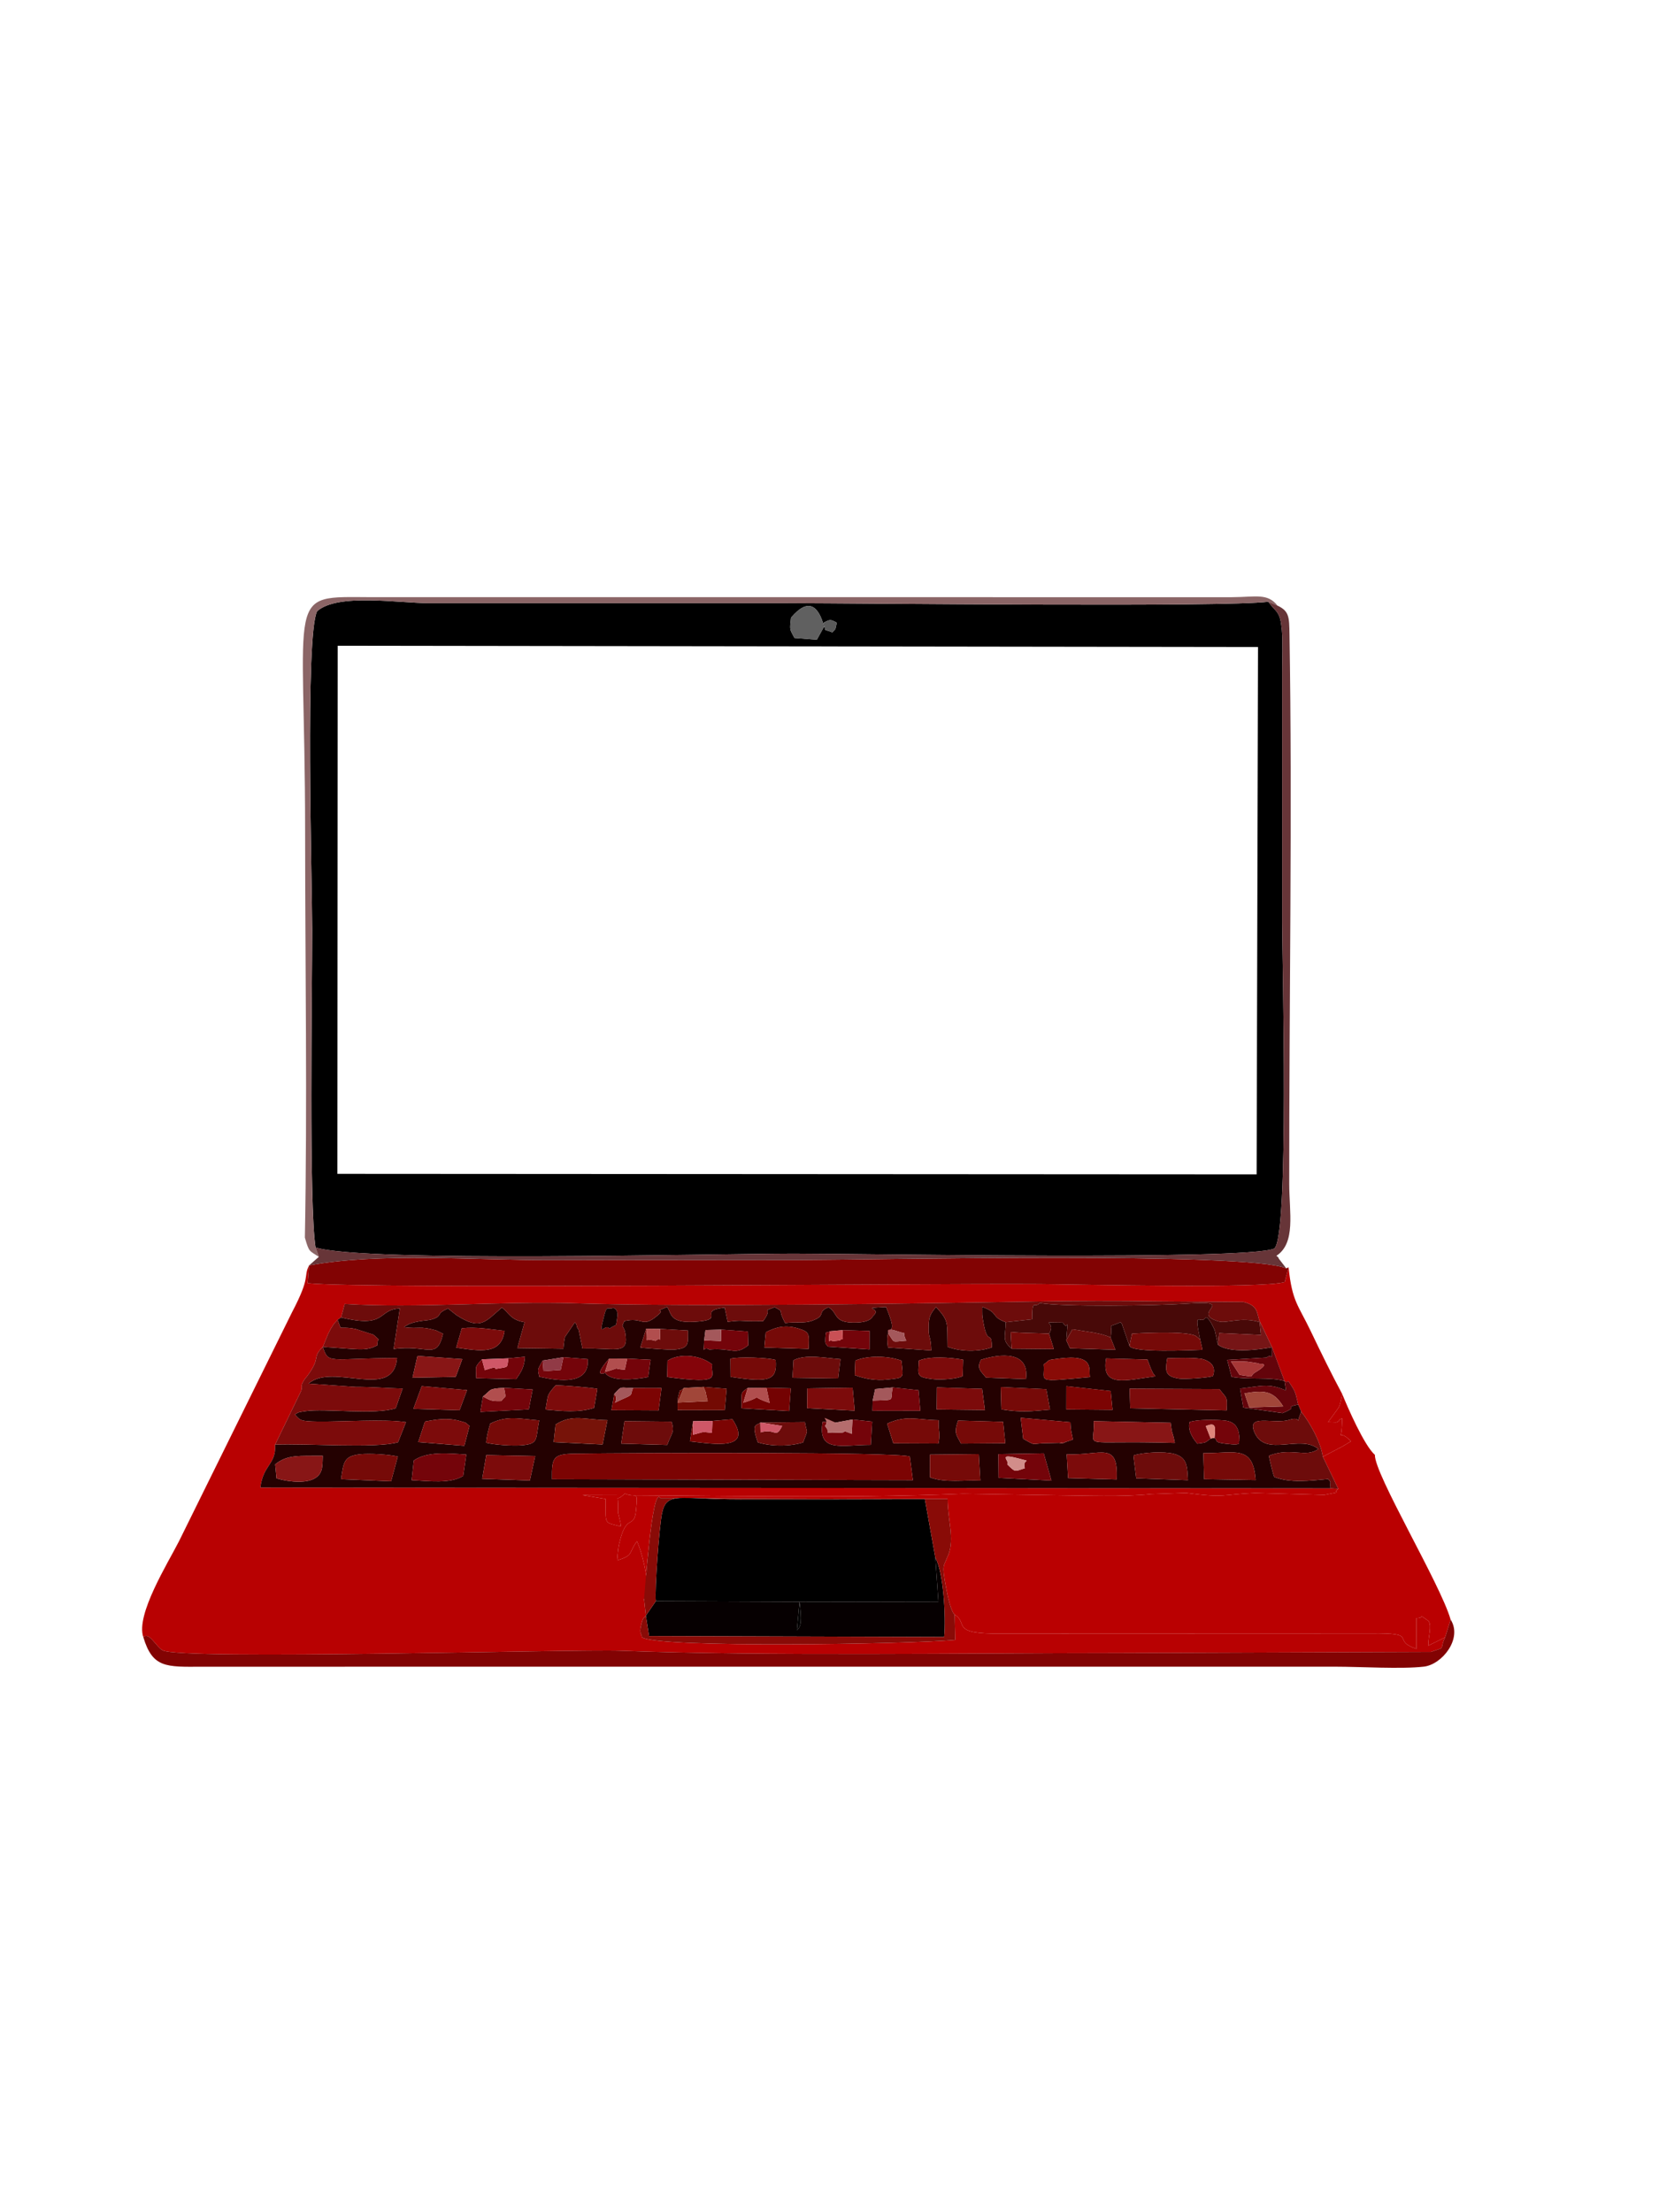 <?xml version="1.0" encoding="UTF-8"?>
<!DOCTYPE svg PUBLIC "-//W3C//DTD SVG 1.0//EN" "http://www.w3.org/TR/2001/REC-SVG-20010904/DTD/svg10.dtd">
<!-- Creator: CorelDRAW 2018 (64-Bit) -->
<svg xmlns="http://www.w3.org/2000/svg" xml:space="preserve" width="8in" height="10.667in" version="1.0" style="shape-rendering:geometricPrecision; text-rendering:geometricPrecision; image-rendering:optimizeQuality; fill-rule:evenodd; clip-rule:evenodd"
viewBox="0 0 8000 10666.66"
 xmlns:xlink="http://www.w3.org/1999/xlink">
 <defs>
  <style type="text/css">
   <![CDATA[
    .fil0 {fill:black}
    .fil4 {fill:black}
    .fil7 {fill:#060001}
    .fil29 {fill:#130101}
    .fil2 {fill:#240101}
    .fil12 {fill:#480908}
    .fil35 {fill:#5A5A5A}
    .fil20 {fill:#606060}
    .fil21 {fill:#64040B}
    .fil9 {fill:#673538}
    .fil6 {fill:#6D0C0B}
    .fil24 {fill:#730A03}
    .fil23 {fill:#740202}
    .fil15 {fill:#74040A}
    .fil16 {fill:#760A08}
    .fil22 {fill:#761516}
    .fil17 {fill:#771309}
    .fil10 {fill:#7C0403}
    .fil11 {fill:#7C0B0B}
    .fil5 {fill:#820303}
    .fil18 {fill:#83090A}
    .fil19 {fill:#84040A}
    .fil14 {fill:#881616}
    .fil13 {fill:#890B07}
    .fil8 {fill:#8B6566}
    .fil31 {fill:#913A46}
    .fil25 {fill:#A14639}
    .fil32 {fill:#A4585B}
    .fil26 {fill:#A63737}
    .fil28 {fill:#B14E4E}
    .fil27 {fill:#B56D6D}
    .fil1 {fill:#B80102}
    .fil3 {fill:#BA0001}
    .fil34 {fill:#C95055}
    .fil30 {fill:#CF5767}
    .fil33 {fill:#D28D8A}
    .fil36 {fill:#DE857B}
   ]]>
  </style>
 </defs>
 <g id="Layer_x0020_1">
  <path class="fil0" d="M1628.33 3113.44l4438.11 6.06 -6.72 2542.9 -4432.89 -2.6 1.5 -2546.36zm2385.17 -64.63c-47.42,-19.61 -27.61,3.78 -42.45,-46.52 30.73,-14.84 32.15,-17.69 64.22,0 -9.67,37.79 -0.41,24.11 -21.78,46.52zm-199.13 -70.69c82.13,-97.13 132.51,-59.37 159.39,43.11l-34.74 62.96 -108.05 -8.33c-23.46,-45.42 -23.22,-34.29 -16.61,-97.75zm-2292.66 3036.65c236.16,73.15 1908.91,29.93 2306.48,29.55 311.69,-0.31 2177.56,33.95 2316.4,-24.14 73.09,-55.3 38.26,-1399.43 38.26,-1572.46l-0.01 -1204.53c-0.09,-62 3.81,-145.58 -1.56,-205.07 -8.44,-93.56 -24.54,-81.14 -65.51,-136.85 -207.07,27.3 -1956.69,7.38 -2324.65,6.78l-1723.41 -0.03c-145.69,0 -437.92,-49.09 -538.3,38.67 -59.02,113.56 -23.93,1306.19 -23.93,1538.09 0,291.02 -16.23,1322.15 16.21,1529.99z"/>
  <path class="fil1" d="M691.15 7893.88c27.04,-28.62 61.44,45.76 92.49,63.06 88.22,49.19 1988.63,-6.25 2208.83,2.2 692.76,26.56 1686.38,11.26 2392.35,11.26l1515.4 -5.63c78.46,-26.23 38.1,-7.26 68.5,-70.14l-81.31 39.99c-1.63,-36.08 18.46,-96.4 1.65,-117.75 -2.14,-2.71 -7.05,-5.69 -9.85,-7.59 -44.3,-30.16 -4.1,-8.24 -48.96,-7.41l-0.11 148.16c-127.8,-42.77 21.35,-77.57 -221.39,-74.35l-1780.07 0.63c-251.54,3.88 -156.91,-51.11 -225.21,-91.03l2.98 121.81c-228.3,20.67 -1431.2,39.81 -1510.84,-12.56 -3.35,-22.97 -13.55,-17.22 -4.49,-57.13 10.14,-44.67 13.02,-32.55 23.25,-47.28l-8.79 -80.81c39.57,-32.02 -7.09,-220.59 -33.99,-277.97 -44.1,60.02 -13.02,66.06 -95.73,92.47 4.6,-49.02 4.53,-64.39 17.6,-110.28 31.62,-111.04 64.87,-43.1 73.5,-131.06 10.16,-103.63 2.52,-56.96 -54.13,-81.28 -51.89,52.49 -28.38,-21.46 -32.55,83.98 -0.68,17.12 12.55,45.94 13.93,75.02 -82.87,-22.43 -73.17,-2.86 -74.04,-132.89l-111.09 -18.52c601.83,0 1243.46,17.89 1834.5,-6.53l444.75 7.04c139.9,1.06 328.98,8.87 463.28,-5.6l166.78 -5.71c191.8,25.61 177.28,6.94 333.56,0.43l334.48 9.31c103.63,-21.46 32.35,-1.98 67,-29.26l-37.78 -2.45 -5160.04 -3.73c13.58,-111.87 76.61,-110.44 70.98,-206.96l125.9 -259.66c8.52,-29.89 -8.42,-19.36 19.48,-59.81 1.58,-2.29 5.8,-6.18 7.56,-8.54 72.72,-97.49 21.31,-87.86 77.17,-143.23l24.93 -61.1c2.58,-5.17 10.2,-20.94 13.46,-26.23 19.96,-32.35 13.96,-22.09 32.72,-43.31l16.93 -11.46 17.41 -64.78c351.79,22.06 751.89,-14.47 1109.78,-3.22 592.57,18.63 1623.63,1.59 2242.27,-9.02 180.23,-3.09 375.15,-3.72 555.94,-0.74l426.16 3.16c68.72,18 63.12,45.43 78.54,97.5l-1.38 -7.33 60.56 128.11 60.17 163.01c27.17,17.93 1.82,-28.07 40.95,34.93 14.25,22.94 17.07,46.35 25.05,78.57l14.61 34.17c45.09,58.34 93.03,145.05 104.15,217.13l94.33 -49.27c4.93,-2.83 9.55,-5.85 13.92,-8.41 4.35,-2.54 10.39,-6.27 13.89,-8.32 3.5,-2.05 9.3,-5.47 14.04,-8.04 -74.3,-75.25 -43.76,32.44 -43.12,-111.09 -5.06,3.72 -12.33,4.13 -15.13,11.25 -2.53,6.43 -11.51,7.75 -14.76,8.44l-37.99 -1.26c68.91,-95.93 49.46,-56.84 68.68,-134.61 -54.53,-101.8 -101.06,-196.97 -151.07,-301.65 -62.33,-130.46 -90.37,-142.83 -108.1,-310.22l-18.59 71.31c-102.62,32.39 -999.67,11.09 -1180.85,9.75 -559.83,-4.13 -3243.85,25.14 -3530.64,-4.31l6.59 -85.59c-28.9,58.41 11.01,48.78 -82.03,225.91l-545.01 1103.98c-52.69,103.96 -209.87,354.74 -171.95,462.53z"/>
  <path class="fil2" d="M5802.65 7006.59c158.75,0.34 238.83,-39.94 252.53,129.7l-248.63 -4.43 -3.89 -125.28zm-658.87 5.27c166.38,7.48 249.75,-66.93 241.02,121.45l-234.17 -6.63 -6.85 -114.81zm-329.41 -0.53l218.77 -3.88 36.92 131.22 -254.6 -13.2 -1.09 -114.15zm-329.86 2.17l235.41 -2.52 7.37 127.87c-77.49,-4.04 -169.35,12.1 -242.92,-15.84l0.13 -109.51zm-1822.81 118.76c-1.24,-104.64 4.6,-121.44 108.58,-123.12 261.19,-4.23 1562.24,-8.94 1616.99,13.76l14.78 113.74 -1740.35 -4.38zm-428.15 -16.03c-62.82,38.95 -165.34,24.64 -248.36,20.47l10.25 -94.6c64.59,-45.56 169.54,-34.27 253.07,-28.9l-14.96 103.03zm3427.85 -106.28c65.19,17.49 63.23,61.91 67.09,126.91l-249.38 -9.17 -13.59 -110.01c46,-15.25 148.76,-20.37 195.89,-7.72zm-4334.5 50.68c59.77,-48.93 118.85,-39.97 229.49,-41.26 -0.8,19.81 -0.48,39.65 -3.82,59.14 -16.38,95.47 -177.82,62.67 -218.99,49.52l-6.67 -67.4zm1017.98 -44.78l235.83 4.66 -25.57 117.75 -229.8 -8.08 19.54 -114.33zm-700.27 116.12c12.19,-82.19 13.52,-111.21 90.74,-119.98 45.42,-5.16 141.53,0.71 182.82,10.91l-32.17 119.19 -241.39 -10.11zm2021.73 -272.94l215.1 -2.23c10.05,61.5 18.39,25.72 -8.76,97.85 -63.77,19.97 -152.32,20.26 -218.34,-0.25 -34.14,-97.78 -4.52,-79.02 12,-95.37zm-987.09 9.08c82.58,-51.44 138.89,-22.49 249.84,-20.74l-23.44 117.32 -235.64 -11.4 9.24 -85.18zm1954.91 92.05c-23.24,-43.85 -35.11,-49.93 -14.05,-110.71l216.89 6.09 10.72 103.1 -213.56 1.51zm-605.02 -100.87l81.43 -15 95.1 10.15 -6.65 112c-140.24,-0.09 -258.14,40.06 -232.02,-111.13l62.14 3.98zm-1684.73 96.9c1.72,-27.76 11.72,-66.08 19.81,-92.29 82.31,-40.99 140.85,-22.46 235.91,-15.3 -18.44,92.76 -0.59,113.09 -85.92,120.06 -43.78,3.56 -129.12,-2.17 -169.8,-12.47zm3320.82 0.93c-487.87,-14.48 -380.01,35.12 -391.51,-104.77l371.31 7.7c7.66,65.92 7.11,29.81 20.2,97.07zm-743.2 -121.06l239.64 21.44c1.94,49.09 8.4,58.4 11.91,83.23l-31.14 10.97c-98.67,20.52 56.35,-4.22 -34.67,5.28 -0.94,0.1 -51.76,1.22 -56.7,1.25 -83.68,0.48 -50.47,16.49 -117.07,-21.29l-11.96 -100.88zm-1579.74 16.36l93.27 -1.18 96.13 -8.17c100.24,150.71 -84.34,120.09 -204.48,106.63l15.09 -97.27zm2514.17 80.29l-18.39 3.18c-32.53,23.66 -16.68,17.43 -64.11,24.82 -33.47,-37.72 -45.55,-74.76 -37.4,-103.99 32.32,-12.63 121.19,-12.2 166.92,-7.89 64.28,6.06 72.11,50.68 74.16,97.09 -14.8,6.3 28.39,27.26 -73.22,14.26 -52.44,-6.71 -29.64,-13.1 -47.96,-27.46zm-1548.82 26.27l-29.72 -94.99c95.04,-42.55 143.79,-17.9 248.68,-16.26 -2.16,63.56 9.25,54.37 -0.98,112.22l-217.98 -0.98zm-1296.2 -106.51l226.87 2.24c15.89,51.61 0.63,53.1 -20.81,112.2l-222.02 -6.49 15.97 -107.96zm-962.25 1.82c51.96,-10.12 108.1,-19.72 167.3,-3.19 43.76,12.22 24.75,7.44 47.67,24.14l-25.13 95.7 -222.09 -17.77 32.26 -98.88zm3831.1 -156.56c34.31,46.37 38.83,30.61 34.72,102.68l-464.88 -10.32 -2.9 -94.42 433.06 2.06zm-738.09 -14.17l213.74 23.4 8.89 90.76 -222.84 -1.98 0.22 -112.18zm-96.87 14.55l18.15 98.41c-93.52,8.49 -136.47,14.24 -234.66,-1.07l-3.19 -107.57 219.7 10.24zm-527.4 -8.7l217.99 7.06 13.45 102 -232.33 -2.61 0.9 -106.44zm-309.61 63.72l11.91 -55.63 84.69 -7.77 124.28 13.29 8.71 99.15 -230.72 0.39 1.12 -49.43zm-315 -58.84l218.06 -3.27 10.16 110.67 -229.51 -12.24 1.3 -95.15zm-287.49 -1.95l90.08 -1.07 117.34 2.69 -7.83 109.46 -229.76 -13.22c4.29,-74.74 -11.81,-70.04 30.17,-97.86zm-308.37 -0.12l94.98 -4.98 111.56 8.76 -9.31 103.12 -227.39 -0.5c0.33,-21.46 -1.85,-46.74 4.6,-69.26 16,-55.83 -10.54,-2.29 25.55,-37.14zm-335.1 28.63c37.73,-41.25 25.36,-29.07 90.5,-28.49l136.8 0.09 -13.79 107.93 -227.29 -1.2 13.78 -78.33zm-283.1 -41.47c39.4,0.29 160.19,10.03 201.22,16.91l-15.91 91.94c-73.37,23.95 -156.27,15.51 -234.16,8.21 14.97,-73.81 1.82,-63.19 48.85,-117.06zm-350.23 53.87c42.09,-32.13 22.51,-37.86 101.78,-41.5l137.41 7.8 -18.2 95.88 -233.65 12.24 12.66 -74.41zm-295.24 -49.85l218.27 19.19 -35.99 96.9 -222.57 -6.74 40.29 -109.35zm1792.76 -125.06c59.75,-29.96 146.63,-11.15 226.3,-5.22l-11.49 93.13 -219.81 -3.2 5 -84.71zm1976.19 -4.47c45.78,14.83 59.7,42.94 46.12,80.84 -22.56,8.55 -138.74,16.19 -163.72,12.19 -68.13,-10.93 -66.25,-35.07 -56.55,-97.78 33.35,-1.71 145.15,-4.65 174.15,4.75zm-254.13 42.33c13.67,29.19 5.06,15.81 23.02,39.81 -145.22,19.34 -262.34,57.56 -237.7,-86.42l199.13 5.39c2.18,5.42 14.02,37.96 15.55,41.21zm-443.04 -45.68c176.7,-23.17 142.65,53.17 150.37,89.15 -274.05,25.28 -214.6,23.74 -223.14,-60.83 35.65,-24.87 10.59,-20.16 72.76,-28.31zm-675.08 9.78c53.16,-22.82 152.5,-15.07 213.78,-4.61l-2.18 79.26c-25.41,12.78 -101.83,20.01 -147.87,14.25 -81.25,-10.18 -64.97,-21.99 -63.74,-88.89zm-155.06 91.67c-49.86,5.43 -105.93,-3.75 -153.66,-21.59l2.82 -70.17c59.76,-25.73 159.66,-22.97 222.19,0.09 8.61,87.9 19.07,81.81 -71.35,91.67zm-753.26 -100.58c35.72,-10.92 184.31,-5.45 218.21,5.75 7.85,98.12 -28.13,110.57 -217.41,81.31l-0.8 -87.07zm-88.07 27.45c-10.77,54.98 63.01,98.15 -216.56,60.44l1.47 -78.97c61.13,-38.33 162.77,-25.13 215.08,18.53zm-496.17 -28.62l86.46 0.29 112.72 5.63 -11.82 83.33c-59.48,11.96 -178.33,23.71 -206.53,-20 -53.15,19.04 -8.36,-38.11 19.17,-69.25zm-320.89 9.76l99.7 -15.93 117.21 9.04c9.81,125.02 -134.9,106.76 -233.24,84.98 -9.5,-39.07 -8.35,-33.7 16.33,-78.09zm2113.31 -3.98c92.32,-28.91 234.95,-44.22 217.01,93.16l-192.61 -7.02c-27.05,-33.17 -45.5,-44.22 -24.4,-86.13zm-2406.39 -2.03l127.77 -4.74 79.77 -7.47c-4.16,53.17 -18.42,71.93 -42.56,107.96l-192.33 -4.68c-1.33,-62.54 -8.87,-49.2 27.36,-91.07zm-94.76 -0.96l-31.63 85.71 -208.32 3.8 23.77 -104.75 216.18 15.24zm1618.87 -148.08c58.56,17.39 53.48,26.41 51.11,98.81l-213.42 -6.7 7.09 -73.33c51.26,-26.89 97.05,-36.04 155.21,-18.77zm-452.46 57.67l6.24 -49.69 75.51 -2.14 129.19 9.37 1.95 66.05c-66.11,51.87 -76.03,10.93 -188,20.62 -33.6,-20.4 -27.27,36.6 -24.89,-44.21zm605.28 -43.63l61.76 -5.55 130.54 3.83 -0.21 88.98 -201.04 -13.62c-8.19,-16.93 -13.54,-3.7 -11.86,-40.54 2.28,-49.94 7.16,-18.02 20.8,-33.1zm-884.95 -12.26l66.44 0.65 135.22 7.81c-0.28,64.68 6.34,85.03 -62.42,91.73 -28.27,2.74 -129.92,-5.95 -167.5,-9.46l28.25 -90.74zm-888.93 -2.14c69.97,-8.04 133.09,4.69 205.81,12.17 -15.83,116.61 -116.41,97.7 -232.82,80.77l27.02 -92.94zm-582.3 -52.55l-16.93 11.46 14.4 38.32c30.55,-0.2 44.31,0.33 72.57,6l86.16 27.48c43.38,40.58 15.79,5.89 19.22,50.92 -59.87,31.07 -87.56,18.31 -263.46,7.92 28.07,85.17 24.5,55.14 357.68,53.61 -16.44,209.18 -310.07,19.2 -426.82,123.78l228.09 15.63c76.43,-0.43 145.9,6.11 225.65,7.91l-32.91 94.72c-98.46,33.57 -343.04,0.18 -434.02,14.1 -39.94,6.1 -28.26,3.07 -52.52,15.89 24.88,28.07 24.81,33.27 109.48,34.47 121.75,1.72 317.4,-13.39 426.27,2.83l-38.09 96.94c-110.88,31.1 -451.28,4.2 -592.91,11.37 5.63,96.52 -57.4,95.09 -70.98,206.96l5160.04 3.73c-2.82,-42.67 5.93,-24.21 -11.61,-44.74 -85.8,8.08 -185.19,20 -259.44,-10.23 -8.62,-22.57 -20.37,-75.98 -26.2,-102.16 108.02,-42.32 178.13,12.32 238.81,-32.39 -85.74,-72.56 -250.89,40.13 -305.67,-75.63 -46.87,-99.03 89.38,-40.85 165.73,-65.11 68.85,-21.88 24.83,43.48 57.52,-39.42l-14.61 -34.17c-77.44,16.56 13.38,5.37 -75.57,41.15l-189.11 -26.8 -15.45 -91.54c100.9,-11.38 136.57,-27.55 221.37,9.43l-7.25 -45.74c-71.46,-20.88 -170.41,-4.98 -255.17,-20.16l-20.98 -81.87 189.5 -10.96c29.57,-24.83 25.88,30.72 26.48,-50.02 -73.58,13.72 -206.64,29.17 -260.31,-11.84l-16.22 -71.69c-39.29,-83.88 -46.43,-55.59 -46.44,-55.6 -24.57,29.63 -55.5,-48.43 -23.72,101.44l11.41 50.22c-58.76,1.75 -335.25,15.73 -352.19,-18.88l-32.93 -95.98c-1.78,-10.98 -5.88,-12.83 -10.25,-18.28 -72.11,31.66 -34.02,-3.63 -47.96,73.94l23.2 58.94 -219.02 -7.07 -17.7 -38.76c9.98,-138.69 10.26,-35.75 -16.48,-85.06 -129.98,-0.31 -26.24,-11.16 -66.64,53.42l22.7 74.14 -203.05 -1.92c-47.32,-41.57 -30.11,-50.64 -28.48,-127.63 -75.24,-27.46 -30.29,-44.07 -113.59,-74.13 0.35,41.94 -1.34,35.4 4.89,71.31 21.69,125.02 39.97,33.58 41.71,124 -62.61,22.57 -150.39,21.52 -213.47,-2.57 -2.89,-118.93 8.06,-122.16 -55.59,-192.15 -29.7,36.37 -36.01,47.47 -35.7,109.83 0.19,39.23 11.22,35.2 12.64,100.01l-208.89 -14.35c-19.78,-141.65 59.87,-25 -8.95,-195.36 -140.49,7.61 -11.37,0.1 -63.85,44.22 -0.05,0.04 -6.43,29.7 -84.04,30.99 -110.86,1.83 -80.36,-46.45 -130.07,-73.86 -59.73,24.18 -5.78,38.98 -79.1,64.95 -39.33,13.93 -75.99,4.28 -129.8,11.06 -42.22,-80.21 2.51,-45.49 -50.54,-76.74 -77.08,31.74 0.71,-9.5 -55.59,67.53 -129.08,2.51 -84.69,-7.23 -170.89,3.2l-14.43 -68.21c-140.94,14.88 19.29,59.46 -148.53,68.34 -121.22,6.41 -107.19,-43.81 -129.44,-71.7 -88.91,37.14 10.39,-5.04 -51.23,45.39 -69.76,57.11 -65.83,1.43 -154.7,22.87 -20.32,41.57 0.15,10.05 6.62,73.98 9.1,89.85 -59.44,53.15 -208.38,58.63l-18.57 -90.08c-1.89,-5.2 -7.26,-7.46 -8.79,-17.96 -1.59,-10.89 -5.35,-12.95 -9.7,-18.33l-47.41 69.89c-3.14,8.03 -6.16,38.32 -8.17,57.14l-221.44 -3.19 34.64 -124.7c-69.63,-10.56 -76.9,-48.95 -109.72,-70.56 -80.77,69.68 -103.87,111.53 -219.45,35.87l-39.99 -31.55c-64.86,27.44 -20.02,36.04 -82.3,53.85 -18.99,5.43 -95.08,4.85 -129.66,36.67 76.41,9.7 72.32,-7.71 154.26,15.15l33.53 16.06c-29.8,130.39 -73.44,50.53 -238,73.6l30.01 -195.22c-109.28,3.54 -59.76,97.93 -283.5,43.04z"/>
  <path class="fil3" d="M6378.94 7023.47l74.48 155c-34.65,27.28 36.63,7.8 -67,29.26l-334.48 -9.31c-156.28,6.51 -141.76,25.18 -333.56,-0.43l-166.78 5.71c-134.3,14.46 -323.38,6.65 -463.28,5.6l-444.75 -7.04c-591.04,24.42 -1232.67,6.53 -1834.5,6.53l111.09 18.52c0.87,130.02 -8.83,110.46 74.04,132.89 -1.37,-29.08 -14.61,-57.9 -13.93,-75.02 4.17,-105.44 -19.35,-31.49 32.55,-83.98 56.64,24.33 64.29,-22.34 54.13,81.28 -8.63,87.95 -41.88,20.02 -73.5,131.06 -13.07,45.9 -13,61.26 -17.6,110.28 82.71,-26.41 51.63,-32.45 95.73,-92.47 26.9,57.39 73.56,245.96 33.99,277.97 3.19,-20.81 38.57,-549.74 78.23,-486.54l1385.74 4.57c0.19,102.88 34.21,188.31 3.71,269.24 -1.7,4.52 -4.64,8.74 -6.32,13.56 -15.3,43.67 -27.29,28.94 -4.91,144.63 8.52,44.07 22.83,113.18 41.44,130.5 68.3,39.92 -26.33,94.91 225.21,91.03l1780.07 -0.63c242.74,-3.22 93.6,31.58 221.39,74.35l0.11 -148.16c44.85,-0.83 4.66,-22.75 48.96,7.41 2.8,1.91 7.71,4.88 9.85,7.59 16.81,21.35 -3.28,81.67 -1.65,117.75l81.31 -39.99 26.36 -85.75c-48,-169.67 -367.5,-700.03 -365.14,-794.19 -50.89,-44.11 -132.68,-231.12 -157.13,-292.51 -19.22,77.77 0.23,38.69 -68.68,134.61l37.99 1.26c3.26,-0.69 12.23,-2.02 14.76,-8.44 2.8,-7.12 10.06,-7.53 15.13,-11.25 -0.64,143.53 -31.18,35.84 43.12,111.09 -4.74,2.56 -10.55,5.98 -14.04,8.04 -3.5,2.05 -9.54,5.78 -13.89,8.32 -4.37,2.55 -8.99,5.57 -13.92,8.41l-94.33 49.27z"/>
  <path class="fil4" d="M3162.52 7720.09l692.81 2.88 -12.46 137.52c21.29,-19.06 23.7,-45.99 12.73,-136.98l669.43 -1.19 -14.54 -210.96 -50.68 -283.27c-299.51,1.63 -595.29,1.5 -891.05,1.5 -296.13,0 -354.13,-40.74 -376.67,67.69 -12.34,59.33 -36.03,367.47 -29.58,422.81z"/>
  <path class="fil5" d="M1490.14 6101.46l-6.59 85.59c286.79,29.44 2970.81,0.18 3530.64,4.31 181.18,1.34 1078.23,22.64 1180.85,-9.75l18.59 -71.31 -11.04 5.14c-192.24,-80.71 -1992.9,-40.87 -2355.86,-39.91 -395.31,1.04 -790.69,-1.4 -1186,0.24 -367.24,1.52 -833.67,-37.63 -1170.59,25.68z"/>
  <path class="fil5" d="M6968.72 7894.63c-30.4,62.88 9.96,43.91 -68.5,70.14l-1515.4 5.63c-705.98,0 -1699.59,15.3 -2392.35,-11.26 -220.2,-8.45 -2120.61,46.99 -2208.83,-2.2 -31.06,-17.31 -65.45,-91.68 -92.49,-63.06 44.78,148.62 109.11,143.44 283.03,142.35l5466.92 -0.11c116.89,0 318.7,12.27 425.37,-0.3 87.55,-10.31 187.34,-135.03 128.61,-226.96l-26.36 85.75z"/>
  <path class="fil6" d="M4283.52 6430.57c5.07,-1.94 -23.96,-34.33 43.18,-11.96 63.58,21.19 15.67,-8.37 43.63,45.64 -76.13,5.13 -52.09,13.66 -86.81,-33.68zm-1326.29 -124.42c0.87,1.42 26.8,2.42 18.55,49.96 -8.63,49.74 2.98,21.67 -37.08,49.78 -22.41,-29.47 -57.39,59.89 -24.64,-64.67 13.46,-51.19 15.06,-23.76 43.17,-35.08zm-1312.51 45.84c223.74,54.89 174.22,-39.5 283.5,-43.04l-30.01 195.22c164.56,-23.07 208.2,56.78 238,-73.6l-33.53 -16.06c-81.93,-22.86 -77.85,-5.45 -154.26,-15.15 34.58,-31.82 110.67,-31.24 129.66,-36.67 62.28,-17.81 17.44,-26.41 82.3,-53.85l39.99 31.55c115.58,75.66 138.68,33.81 219.45,-35.87 32.82,21.61 40.09,60 109.72,70.56l-34.64 124.7 221.44 3.19c2,-18.81 5.02,-49.11 8.17,-57.14l47.41 -69.89c4.34,5.38 8.11,7.44 9.7,18.33 1.53,10.5 6.9,12.76 8.79,17.96l18.57 90.08c148.94,-5.48 217.48,31.22 208.38,-58.63 -6.47,-63.93 -26.94,-32.41 -6.62,-73.98 88.87,-21.44 84.94,34.24 154.7,-22.87 61.62,-50.43 -37.68,-8.25 51.23,-45.39 22.25,27.89 8.22,78.11 129.44,71.7 167.81,-8.87 7.59,-53.46 148.53,-68.34l14.43 68.21c86.2,-10.43 41.8,-0.69 170.89,-3.2 56.3,-77.03 -21.49,-35.8 55.59,-67.53 53.04,31.25 8.31,-3.47 50.54,76.74 53.81,-6.78 90.48,2.87 129.8,-11.06 73.32,-25.97 19.37,-40.78 79.1,-64.95 49.71,27.41 19.21,75.69 130.07,73.86 77.61,-1.28 83.98,-30.94 84.04,-30.99 52.48,-44.12 -76.64,-36.61 63.85,-44.22 68.82,170.36 -10.83,53.7 8.95,195.36l208.89 14.35c-1.42,-64.81 -12.45,-60.78 -12.64,-100.01 -0.3,-62.35 6.01,-73.46 35.7,-109.83 63.65,69.99 52.7,73.22 55.59,192.15 63.09,24.09 150.87,25.14 213.47,2.57 -1.74,-90.42 -20.02,1.02 -41.71,-124 -6.22,-35.91 -4.53,-29.37 -4.89,-71.31 83.3,30.06 38.36,46.67 113.59,74.13l127.22 -13.91c0.55,-108.19 11.17,-47.96 37.06,-78.74 101.19,19.85 562.26,13.31 706.47,3.55 260.15,-17.61 11.41,42.79 154.21,84.79 41.9,12.33 107.43,-23.67 199.96,4.13 -15.42,-52.07 -9.83,-79.5 -78.54,-97.5l-426.16 -3.16c-180.78,-2.98 -375.7,-2.35 -555.94,0.74 -618.64,10.61 -1649.7,27.65 -2242.27,9.02 -357.9,-11.25 -757.99,25.28 -1109.78,3.22l-17.41 64.78z"/>
  <path class="fil7" d="M3162.52 7720.09l-48.16 70.04 15.56 98.07 1422.98 4.58c9.62,-95.86 -3.99,-316.79 -42.41,-381.43l14.54 210.96 -669.43 1.19c10.97,90.99 8.56,117.91 -12.73,136.98l12.46 -137.52 -692.81 -2.88z"/>
  <path class="fil8" d="M1470.19 5967.19c20.84,72.88 20.65,61.23 67.19,92.85l-15.67 -45.26c-32.44,-207.84 -16.21,-1238.97 -16.21,-1529.99 0,-231.91 -35.09,-1424.54 23.93,-1538.09 100.38,-87.76 392.62,-38.67 538.3,-38.67l1723.41 0.03c367.96,0.59 2117.58,20.52 2324.65,-6.78l44.75 18.8c-48.16,-61.3 -103.65,-41.48 -219.58,-40.76l-4151.22 -0.07c-419.82,-1.75 -318.74,-43.74 -318.43,1123.74 0.17,651.91 11.06,1313.52 -1.12,1964.22z"/>
  <path class="fil9" d="M1521.71 6014.78l15.67 45.26c-2.98,2.34 -41,36.03 -47.24,41.42 336.93,-63.31 803.35,-24.16 1170.59,-25.68 395.31,-1.64 790.69,0.8 1186,-0.24 362.96,-0.96 2163.62,-40.81 2355.86,39.91l-36.09 -47c-2.13,-8.65 -7.33,-9.36 -11.67,-13.39 94.85,-61.82 62.16,-208.31 62.05,-347.2 -0.72,-854.08 15.43,-1813.37 1.24,-2651.37 -1.37,-80.91 -1.1,-109.92 -57.6,-136.41l-44.75 -18.8c40.96,55.71 57.07,43.29 65.51,136.85 5.36,59.49 1.47,143.07 1.56,205.07l0.01 1204.53c0,173.04 34.83,1517.17 -38.26,1572.46 -138.84,58.09 -2004.71,23.83 -2316.4,24.14 -397.57,0.38 -2070.33,43.59 -2306.48,-29.55z"/>
  <path class="fil10" d="M2661.7 7132.26l1740.35 4.38 -14.78 -113.74c-54.75,-22.7 -1355.8,-17.99 -1616.99,-13.76 -103.98,1.68 -109.82,18.48 -108.58,123.12z"/>
  <path class="fil11" d="M1326.57 6965.32c141.63,-7.17 482.03,19.74 592.91,-11.37l38.09 -96.94c-108.87,-16.22 -304.52,-1.11 -426.27,-2.83 -84.66,-1.2 -84.59,-6.4 -109.48,-34.47 24.25,-12.81 12.58,-9.79 52.52,-15.89 90.99,-13.92 335.56,19.48 434.02,-14.1l32.91 -94.72c-79.75,-1.81 -149.21,-8.34 -225.65,-7.91l-228.09 -15.63c116.74,-104.57 410.37,85.4 426.82,-123.78 -333.18,1.54 -329.6,31.57 -357.68,-53.61 -55.85,55.37 -4.45,45.74 -77.17,143.23 -1.76,2.37 -5.97,6.26 -7.56,8.54 -27.9,40.45 -10.95,29.92 -19.48,59.81l-125.9 259.66z"/>
  <path class="fil12" d="M4849.91 6375.07c-1.63,77 -18.84,86.06 28.48,127.63l-4.57 -80.36c61.11,6.17 125.26,5 184.91,8.13 40.41,-64.58 -63.34,-53.73 66.64,-53.42 26.74,49.3 26.46,-53.63 16.48,85.06l29.7 -52.89c62.92,10.84 141.08,17.91 183.82,39.79 13.94,-77.57 -24.14,-42.28 47.96,-73.94 4.37,5.45 8.47,7.3 10.25,18.28l32.93 95.98 12.31 -58.85c0.05,-0.02 257.9,-16.72 307.67,11.19l20.8 16.32c-31.78,-149.87 -0.85,-71.82 23.72,-101.44 0.01,0.01 7.15,-28.28 46.44,55.6l16.22 71.69 5.8 -56.28 201.07 8.89 -7.11 -68.88 1.38 7.33c-92.53,-27.8 -158.06,8.2 -199.96,-4.13 -142.8,-42 105.94,-102.4 -154.21,-84.79 -144.22,9.76 -605.28,16.3 -706.47,-3.55 -25.89,30.79 -36.51,-29.44 -37.06,78.74l-127.22 13.91z"/>
  <path class="fil13" d="M3114.36 7790.13l48.16 -70.04c-6.45,-55.34 17.24,-363.48 29.58,-422.81 22.54,-108.44 80.53,-67.69 376.67,-67.69 295.76,0 591.54,0.13 891.05,-1.5l50.68 283.27c38.42,64.64 52.03,285.56 42.41,381.43l-1422.98 -4.58 -15.56 -98.07zm-8.79 -80.81l8.79 80.81c-10.22,14.74 -13.11,2.62 -23.25,47.28 -9.06,39.9 1.14,34.16 4.49,57.13 79.64,52.37 1282.54,33.22 1510.84,12.56l-2.98 -121.81c-18.61,-17.33 -32.92,-86.44 -41.44,-130.5 -22.38,-115.69 -10.39,-100.96 4.91,-144.63 1.68,-4.81 4.62,-9.04 6.32,-13.56 30.5,-80.94 -3.52,-166.36 -3.71,-269.24l-1385.74 -4.57c-39.66,-63.2 -75.04,465.73 -78.23,486.54z"/>
  <path class="fil6" d="M6415.64 7176.02l37.78 2.45 -74.48 -155c-11.12,-72.07 -59.06,-158.78 -104.15,-217.13 -32.68,82.9 11.33,17.54 -57.52,39.42 -76.35,24.27 -212.6,-33.91 -165.73,65.11 54.78,115.76 219.93,3.07 305.67,75.63 -60.69,44.7 -130.79,-9.93 -238.81,32.39 5.83,26.18 17.57,79.59 26.2,102.16 74.25,30.24 173.64,18.31 259.44,10.23 17.54,20.52 8.78,2.07 11.61,44.74z"/>
  <path class="fil11" d="M5450.14 6790.06l464.88 10.32c4.11,-72.06 -0.41,-56.31 -34.72,-102.68l-433.06 -2.06 2.9 94.42z"/>
  <path class="fil14" d="M5273.73 6852.33c11.5,139.89 -96.36,90.29 391.51,104.77 -13.08,-67.27 -12.54,-31.15 -20.2,-97.07l-371.31 -7.7z"/>
  <path class="fil15" d="M1995.44 7042.09l-10.25 94.6c83.02,4.17 185.54,18.48 248.36,-20.47l14.96 -103.03c-83.54,-5.37 -188.48,-16.66 -253.07,28.9z"/>
  <path class="fil6" d="M5479.11 7127.68l249.38 9.17c-3.85,-65 -1.89,-109.42 -67.09,-126.91 -47.12,-12.65 -149.88,-7.52 -195.89,7.72l13.59 110.01z"/>
  <path class="fil16" d="M1644.62 7131.96l241.39 10.11 32.17 -119.19c-41.3,-10.19 -137.4,-16.07 -182.82,-10.91 -77.22,8.78 -78.55,37.8 -90.74,119.98z"/>
  <path class="fil16" d="M5806.54 7131.87l248.63 4.43c-13.69,-169.64 -93.78,-129.36 -252.53,-129.7l3.89 125.28z"/>
  <path class="fil16" d="M4484.38 7123c73.57,27.94 165.43,11.8 242.92,15.84l-7.37 -127.87 -235.41 2.52 -0.13 109.51z"/>
  <path class="fil16" d="M2344.42 6956.17c40.69,10.3 126.03,16.03 169.8,12.47 85.33,-6.96 67.48,-27.3 85.92,-120.06 -95.06,-7.17 -153.6,-25.7 -235.91,15.3 -8.09,26.21 -18.1,64.54 -19.81,92.29z"/>
  <path class="fil11" d="M5150.62 7126.67l234.17 6.63c8.73,-188.37 -74.64,-113.96 -241.02,-121.45l6.85 114.81z"/>
  <path class="fil17" d="M2679.26 6868.09l-9.24 85.18 235.64 11.4 23.44 -117.32c-110.95,-1.75 -167.26,-30.7 -249.84,20.74z"/>
  <path class="fil11" d="M2325.35 7130.17l229.8 8.08 25.57 -117.75 -235.83 -4.66 -19.54 114.33z"/>
  <path class="fil16" d="M5446.54 6489.32c16.94,34.61 293.43,20.63 352.19,18.88l-11.41 -50.22 -20.8 -16.32c-49.77,-27.91 -307.62,-11.2 -307.67,-11.19l-12.31 58.85z"/>
  <path class="fil16" d="M4307.65 6958.96l217.98 0.98c10.23,-57.86 -1.18,-48.66 0.98,-112.22 -104.89,-1.65 -153.64,-26.29 -248.68,16.26l29.72 94.99z"/>
  <path class="fil11" d="M2630.41 6796.42c77.89,7.3 160.79,15.74 234.16,-8.21l15.91 -91.94c-41.03,-6.88 -161.83,-16.62 -201.22,-16.91 -47.03,53.87 -33.88,43.24 -48.85,117.06z"/>
  <path class="fil6" d="M2995.48 6960.41l222.02 6.49c21.44,-59.11 36.7,-60.6 20.81,-112.2l-226.87 -2.24 -15.97 107.96z"/>
  <path class="fil18" d="M4934 6936.92c66.61,37.78 33.39,21.78 117.07,21.29 4.94,-0.03 55.77,-1.15 56.7,-1.25 91.02,-9.5 -64,15.24 34.67,-5.28l31.14 -10.97c-3.51,-24.83 -9.98,-34.14 -11.91,-83.23l-239.64 -21.44 11.96 100.88z"/>
  <path class="fil11" d="M2049.2 6854.27l-32.26 98.88 222.09 17.77 25.13 -95.7c-22.92,-16.69 -3.91,-11.92 -47.67,-24.14 -59.2,-16.53 -115.34,-6.93 -167.3,3.19z"/>
  <path class="fil16" d="M4828.82 6795.42c98.19,15.31 141.14,9.56 234.66,1.07l-18.15 -98.41 -219.7 -10.24 3.19 107.57z"/>
  <path class="fil15" d="M4941.79 7079.16c-50.83,16.33 -43.85,21.15 -84.7,-18.53 15.72,-14.93 -55.16,-58.12 60.09,-26.85 66.15,17.96 10.76,-4.43 24.61,45.38zm-126.33 46.32l254.6 13.2 -36.92 -131.22 -218.77 3.88 1.09 114.15z"/>
  <path class="fil14" d="M1326.91 7060.63l6.67 67.4c41.17,13.15 202.61,45.95 218.99,-49.52 3.35,-19.49 3.03,-39.33 3.82,-59.14 -110.63,1.29 -169.72,-7.67 -229.49,41.26z"/>
  <path class="fil16" d="M4634.17 6960.15l213.56 -1.51 -10.72 -103.1 -216.89 -6.09c-21.06,60.78 -9.19,66.86 14.05,110.71z"/>
  <path class="fil11" d="M4517.03 6795.83l232.33 2.61 -13.45 -102 -217.99 -7.06 -0.9 106.44z"/>
  <path class="fil11" d="M1993.5 6792.73l222.57 6.74 35.99 -96.9 -218.27 -19.19 -40.29 109.35z"/>
  <path class="fil11" d="M3892.03 6789.43l229.51 12.24 -10.16 -110.67 -218.06 3.27 -1.3 95.15z"/>
  <path class="fil16" d="M4121.78 6630.37c47.73,17.84 103.8,27.02 153.66,21.59 90.42,-9.85 79.96,-3.77 71.35,-91.67 -62.52,-23.06 -162.42,-25.82 -222.19,-0.09l-2.82 70.17z"/>
  <path class="fil11" d="M1556.67 6494.09c175.91,10.39 203.59,23.15 263.46,-7.92 -3.43,-45.04 24.17,-10.34 -19.22,-50.92l-86.16 -27.48c-28.26,-5.67 -42.02,-6.2 -72.57,-6l-14.4 -38.32c-18.76,21.22 -12.77,10.96 -32.72,43.31 -3.26,5.29 -10.88,21.06 -13.46,26.23l-24.93 61.1z"/>
  <path class="fil10" d="M5141.98 6795.72l222.84 1.98 -8.89 -90.76 -213.74 -23.4 -0.22 112.18z"/>
  <path class="fil6" d="M3821.56 6643.04l219.81 3.2 11.49 -93.13c-79.67,-5.93 -166.55,-24.74 -226.3,5.22l-5 84.71z"/>
  <path class="fil6" d="M3666.35 6859.02l105.24 16.3c-32.39,65.15 -30.54,9.39 -104.26,31.06l-0.98 -47.36zm0 0c-16.52,16.34 -46.13,-2.41 -12,95.37 66.02,20.51 154.57,20.22 218.34,0.25 27.14,-72.12 18.81,-36.35 8.76,-97.85l-215.1 2.23z"/>
  <path class="fil19" d="M3219.02 6560.29l-1.47 78.97c279.56,37.71 205.78,-5.46 216.56,-60.44 -52.31,-43.66 -153.95,-56.87 -215.08,-18.53z"/>
  <path class="fil15" d="M5838.08 6935.87l-23.35 -59.57c50.13,-22.08 46.92,6.07 41.74,56.39 18.31,14.36 -4.48,20.74 47.96,27.46 101.61,13 58.43,-7.95 73.22,-14.26 -2.05,-46.41 -9.88,-91.03 -74.16,-97.09 -45.73,-4.31 -134.6,-4.74 -166.92,7.89 -8.15,29.23 3.93,66.27 37.4,103.99 47.44,-7.39 31.58,-1.16 64.11,-24.82z"/>
  <path class="fil16" d="M4754.76 6642.11l192.61 7.02c17.94,-137.37 -124.69,-122.06 -217.01,-93.16 -21.1,41.91 -2.65,52.96 24.4,86.13z"/>
  <path class="fil16" d="M3522.98 6638.44c189.28,29.26 225.26,16.8 217.41,-81.31 -33.91,-11.2 -182.49,-16.67 -218.21,-5.75l0.8 87.07z"/>
  <path class="fil11" d="M5571.64 6636c-17.96,-24 -9.35,-10.62 -23.02,-39.81 -1.53,-3.26 -13.37,-35.79 -15.55,-41.21l-199.13 -5.39c-24.64,143.97 92.48,105.76 237.7,86.42z"/>
  <path class="fil13" d="M5032.81 6578.82c8.54,84.58 -50.91,86.11 223.14,60.83 -7.72,-35.98 26.33,-112.31 -150.37,-89.15 -62.17,8.15 -37.11,3.44 -72.76,28.31z"/>
  <path class="fil11" d="M4430.5 6560.29c-1.24,66.91 -17.52,78.72 63.74,88.89 46.03,5.76 122.46,-1.46 147.87,-14.25l2.18 -79.26c-61.28,-10.46 -160.62,-18.21 -213.78,4.61z"/>
  <path class="fil14" d="M2013.02 6537.75l-23.77 104.75 208.32 -3.8 31.63 -85.71 -216.18 -15.24z"/>
  <path class="fil11" d="M5848.87 6634.7c13.58,-37.89 -0.34,-66.01 -46.12,-80.84 -29,-9.4 -140.8,-6.46 -174.15,-4.75 -9.7,62.7 -11.57,86.85 56.55,97.78 24.98,4.01 141.16,-3.63 163.72,-12.19z"/>
  <path class="fil20" d="M3814.37 2978.13c-6.61,63.46 -6.85,52.33 16.61,97.75l108.05 8.33 34.74 -62.96c-26.88,-102.48 -77.27,-140.24 -159.39,-43.11z"/>
  <path class="fil11" d="M2200 6497.48c116.42,16.93 217,35.84 232.82,-80.77 -72.72,-7.48 -135.84,-20.2 -205.81,-12.17l-27.02 92.94z"/>
  <path class="fil10" d="M2962.36 6720.83l-13.78 78.33 227.29 1.2 13.79 -107.93 -136.8 -0.09c-13.07,26.36 2.03,30.54 -33.03,45.61 -101.35,43.59 -24.37,25.61 -57.48,-17.12z"/>
  <path class="fil15" d="M4110.59 6844.28l-2.93 69c-66.45,-25.22 -5.17,-2.66 -70.17,-5.95 -84.44,-4.27 -19.84,16.78 -59.17,-32.01 29.91,-32.48 -49.7,-58.96 50.83,-16.04l-62.14 -3.98c-26.12,151.19 91.78,111.04 232.02,111.13l6.65 -112 -95.1 -10.15z"/>
  <path class="fil16" d="M3685.77 6497.01l213.42 6.7c2.37,-72.39 7.45,-81.41 -51.11,-98.81 -58.16,-17.26 -103.96,-8.12 -155.21,18.77l-7.09 73.33z"/>
  <path class="fil15" d="M2329.03 6733.23l-12.66 74.41 233.65 -12.24 18.2 -95.88 -137.41 -7.8c9.93,60.39 9.76,30.73 -13.22,63.5 -50.62,2.05 -55.94,-4.82 -88.56,-22z"/>
  <path class="fil21" d="M6001.38 6718.22c91.39,-15.28 137.95,-15.25 186.15,62.85l-163.09 4.94 -23.06 -67.8zm258.8 53.95c-7.98,-32.22 -10.8,-55.63 -25.05,-78.57 -39.13,-63 -13.78,-17 -40.95,-34.93l7.25 45.74c-84.8,-36.97 -120.47,-20.8 -221.37,-9.43l15.45 91.54 189.11 26.8c88.95,-35.79 -1.87,-24.6 75.57,-41.15z"/>
  <path class="fil15" d="M4208.32 6753.11l-1.12 49.43 230.72 -0.39 -8.71 -99.15 -124.28 -13.29c-15.49,68.68 21.12,58.72 -96.61,63.4z"/>
  <path class="fil22" d="M5873.7 6483.82c53.67,41.01 186.73,25.56 260.31,11.84l-60.56 -128.11 7.11 68.88 -201.07 -8.89 -5.8 56.28z"/>
  <path class="fil10" d="M3435.57 6851.22l-2.52 57.35c-57.96,-5.3 -25.43,-7.29 -91.17,9.11l0.43 -65.28 -15.09 97.27c120.14,13.46 304.72,44.08 204.48,-106.63l-96.13 8.17z"/>
  <path class="fil23" d="M3695.92 6691.25l15.2 72.78c-107.8,-34.47 -15.34,-33.93 -126.9,-0.79l21.61 -70.93c-41.98,27.83 -25.88,23.12 -30.17,97.86l229.76 13.22 7.83 -109.46 -117.34 -2.69z"/>
  <path class="fil6" d="M5141.86 6462.11l17.7 38.76 219.02 7.07 -23.2 -58.94c-42.74,-21.89 -120.9,-28.95 -183.82,-39.79l-29.7 52.89z"/>
  <path class="fil21" d="M5977.82 6629.22l-41.74 -64.63c27.88,-0.43 52.3,-1.34 79.89,0.93l46.07 6.97c2.98,0.56 8.5,2.41 12.71,3.75 0.09,0.76 57.96,-7.14 -21.66,40.78 -32.9,19.81 8.8,25.33 -75.27,12.2zm216.36 29.44l-60.17 -163.01c-0.6,80.74 3.09,25.19 -26.48,50.02l-189.5 10.96 20.98 81.87c84.76,15.17 183.7,-0.72 255.17,20.16z"/>
  <path class="fil6" d="M3182.39 6407.33c-1.07,91.48 12.08,29.31 -21.32,57.82 -64.72,-19.74 -32.13,29.32 -45.13,-58.48l-28.25 90.74c37.58,3.5 139.23,12.2 167.5,9.46 68.76,-6.7 62.13,-27.05 62.42,-91.73l-135.22 -7.81z"/>
  <path class="fil15" d="M2617.05 6559.96c-24.67,44.39 -25.83,39.01 -16.33,78.09 98.34,21.78 243.05,40.05 233.24,-84.98l-117.21 -9.04 -12.87 61.37 -82.96 5.82 -3.87 -51.26z"/>
  <path class="fil24" d="M3392.44 6687.22c22.13,54.38 2.24,-0.95 20.09,68.66l-144.48 6.67 29.4 -70.35c-36.09,34.85 -9.55,-18.69 -25.55,37.14 -6.46,22.52 -4.27,47.8 -4.6,69.26l227.39 0.5 9.31 -103.12 -111.56 -8.76z"/>
  <path class="fil15" d="M2323.97 6553.95c-36.23,41.87 -28.69,28.53 -27.36,91.07l192.33 4.68c24.14,-36.03 38.4,-54.78 42.56,-107.96l-79.77 7.47c-7.69,49.3 1.43,39.43 -45.89,48.78 -46.59,9.2 21.26,-20.69 -67.83,8.15l-14.05 -52.19z"/>
  <path class="fil15" d="M3024.41 6550.49l-11.58 53.75c-72.41,-5.6 -5.79,-13.83 -95.52,10.82l20.63 -64.85c-27.53,31.14 -72.31,88.28 -19.17,69.25 28.2,43.71 147.05,31.96 206.53,20l11.82 -83.33 -112.72 -5.63z"/>
  <path class="fil15" d="M3395.62 6462.57c-2.37,80.81 -8.7,23.81 24.89,44.21 111.98,-9.69 121.89,31.25 188,-20.62l-1.95 -66.05 -129.19 -9.37 -0.82 55.04 -80.93 -3.21z"/>
  <path class="fil16" d="M4878.39 6502.7l203.05 1.92 -22.7 -74.14c-59.65,-3.14 -123.8,-1.96 -184.91,-8.13l4.57 80.36z"/>
  <path class="fil15" d="M4062.65 6413.39c2.48,72.26 4.28,29.3 -12.13,49.47l-37.02 3.94c-12.63,-17.43 -21.55,31.84 -12.61,-47.86 -13.64,15.08 -18.52,-16.85 -20.8,33.1 -1.68,36.84 3.67,23.61 11.86,40.54l201.04 13.62 0.21 -88.98 -130.54 -3.83z"/>
  <path class="fil25" d="M6024.44 6786.02l163.09 -4.94c-48.2,-78.11 -94.76,-78.13 -186.15,-62.85l23.06 67.8z"/>
  <path class="fil25" d="M3392.44 6687.22l-94.98 4.98 -29.4 70.35 144.48 -6.67c-17.85,-69.61 2.04,-14.28 -20.09,-68.66z"/>
  <path class="fil26" d="M6053.09 6617.02c79.61,-47.93 21.75,-40.03 21.66,-40.78 -4.21,-1.34 -9.74,-3.19 -12.71,-3.75l-46.07 -6.97c-27.59,-2.27 -52.01,-1.36 -79.89,-0.93l41.74 64.63c84.07,13.13 42.37,7.61 75.27,-12.2z"/>
  <path class="fil27" d="M4110.59 6844.28l-81.43 15c-100.53,-42.92 -20.92,-16.43 -50.83,16.04 39.32,48.79 -25.28,27.74 59.17,32.01 65,3.29 3.72,-19.27 70.17,5.95l2.93 -69z"/>
  <path class="fil28" d="M3695.92 6691.25l-90.08 1.07 -21.61 70.93c111.56,-33.13 19.1,-33.68 126.9,0.79l-15.2 -72.78z"/>
  <path class="fil29" d="M2975.78 6356.11c8.25,-47.54 -17.68,-48.54 -18.55,-49.96 -28.11,11.32 -29.71,-16.1 -43.17,35.08 -32.75,124.56 2.23,35.19 24.64,64.67 40.06,-28.12 28.45,-0.04 37.08,-49.78z"/>
  <path class="fil30" d="M2451.74 6549.21l-127.77 4.74 14.05 52.19c89.09,-28.83 21.24,1.06 67.83,-8.15 47.32,-9.35 38.2,0.51 45.89,-48.78z"/>
  <path class="fil30" d="M3435.57 6851.22l-93.27 1.18 -0.43 65.28c65.74,-16.4 33.21,-14.41 91.17,-9.11l2.52 -57.35z"/>
  <path class="fil31" d="M2716.75 6544.02l-99.7 15.93 3.87 51.26 82.96 -5.82 12.87 -61.37z"/>
  <path class="fil32" d="M4208.32 6753.11c117.73,-4.68 81.11,5.28 96.61,-63.4l-84.69 7.77 -11.91 55.63z"/>
  <path class="fil28" d="M2329.03 6733.23c32.62,17.18 37.94,24.05 88.56,22 22.98,-32.77 23.14,-3.11 13.22,-63.5 -79.26,3.64 -59.69,9.38 -101.78,41.5z"/>
  <path class="fil28" d="M3024.41 6550.49l-86.46 -0.29 -20.63 64.85c89.73,-24.65 23.11,-16.42 95.52,-10.82l11.58 -53.75z"/>
  <path class="fil33" d="M4857.09 7060.63c40.85,39.69 33.86,34.87 84.7,18.53 -13.85,-49.8 41.55,-27.42 -24.61,-45.38 -115.25,-31.27 -44.37,11.91 -60.09,26.85z"/>
  <path class="fil32" d="M3395.62 6462.57l80.93 3.21 0.82 -55.04 -75.51 2.14 -6.24 49.69z"/>
  <path class="fil32" d="M2962.36 6720.83c33.1,42.73 -43.88,60.71 57.48,17.12 35.06,-15.07 19.96,-19.25 33.03,-45.61 -65.14,-0.57 -52.77,-12.76 -90.5,28.49z"/>
  <path class="fil30" d="M3666.35 6859.02l0.98 47.36c73.72,-21.68 71.87,34.09 104.26,-31.06l-105.24 -16.3z"/>
  <path class="fil32" d="M4370.33 6464.25c-27.96,-54.01 19.94,-24.45 -43.63,-45.64 -67.14,-22.38 -38.11,10.02 -43.18,11.96 34.72,47.34 10.68,38.81 86.81,33.68z"/>
  <path class="fil28" d="M3182.39 6407.33l-66.44 -0.65c13,87.8 -19.59,38.74 45.13,58.48 33.4,-28.51 20.25,33.65 21.32,-57.82z"/>
  <path class="fil34" d="M4062.65 6413.39l-61.76 5.55c-8.94,79.7 -0.03,30.44 12.61,47.86l37.02 -3.94c16.42,-20.17 14.61,22.8 12.13,-49.47z"/>
  <path class="fil35" d="M3971.06 3002.3c14.83,50.3 -4.97,26.91 42.45,46.52 21.37,-22.41 12.1,-8.73 21.78,-46.52 -32.08,-17.69 -33.49,-14.84 -64.22,0z"/>
  <path class="fil36" d="M5838.08 6935.87l18.39 -3.18c5.19,-50.31 8.39,-78.47 -41.74,-56.39l23.35 59.57z"/>
 </g>
</svg>

